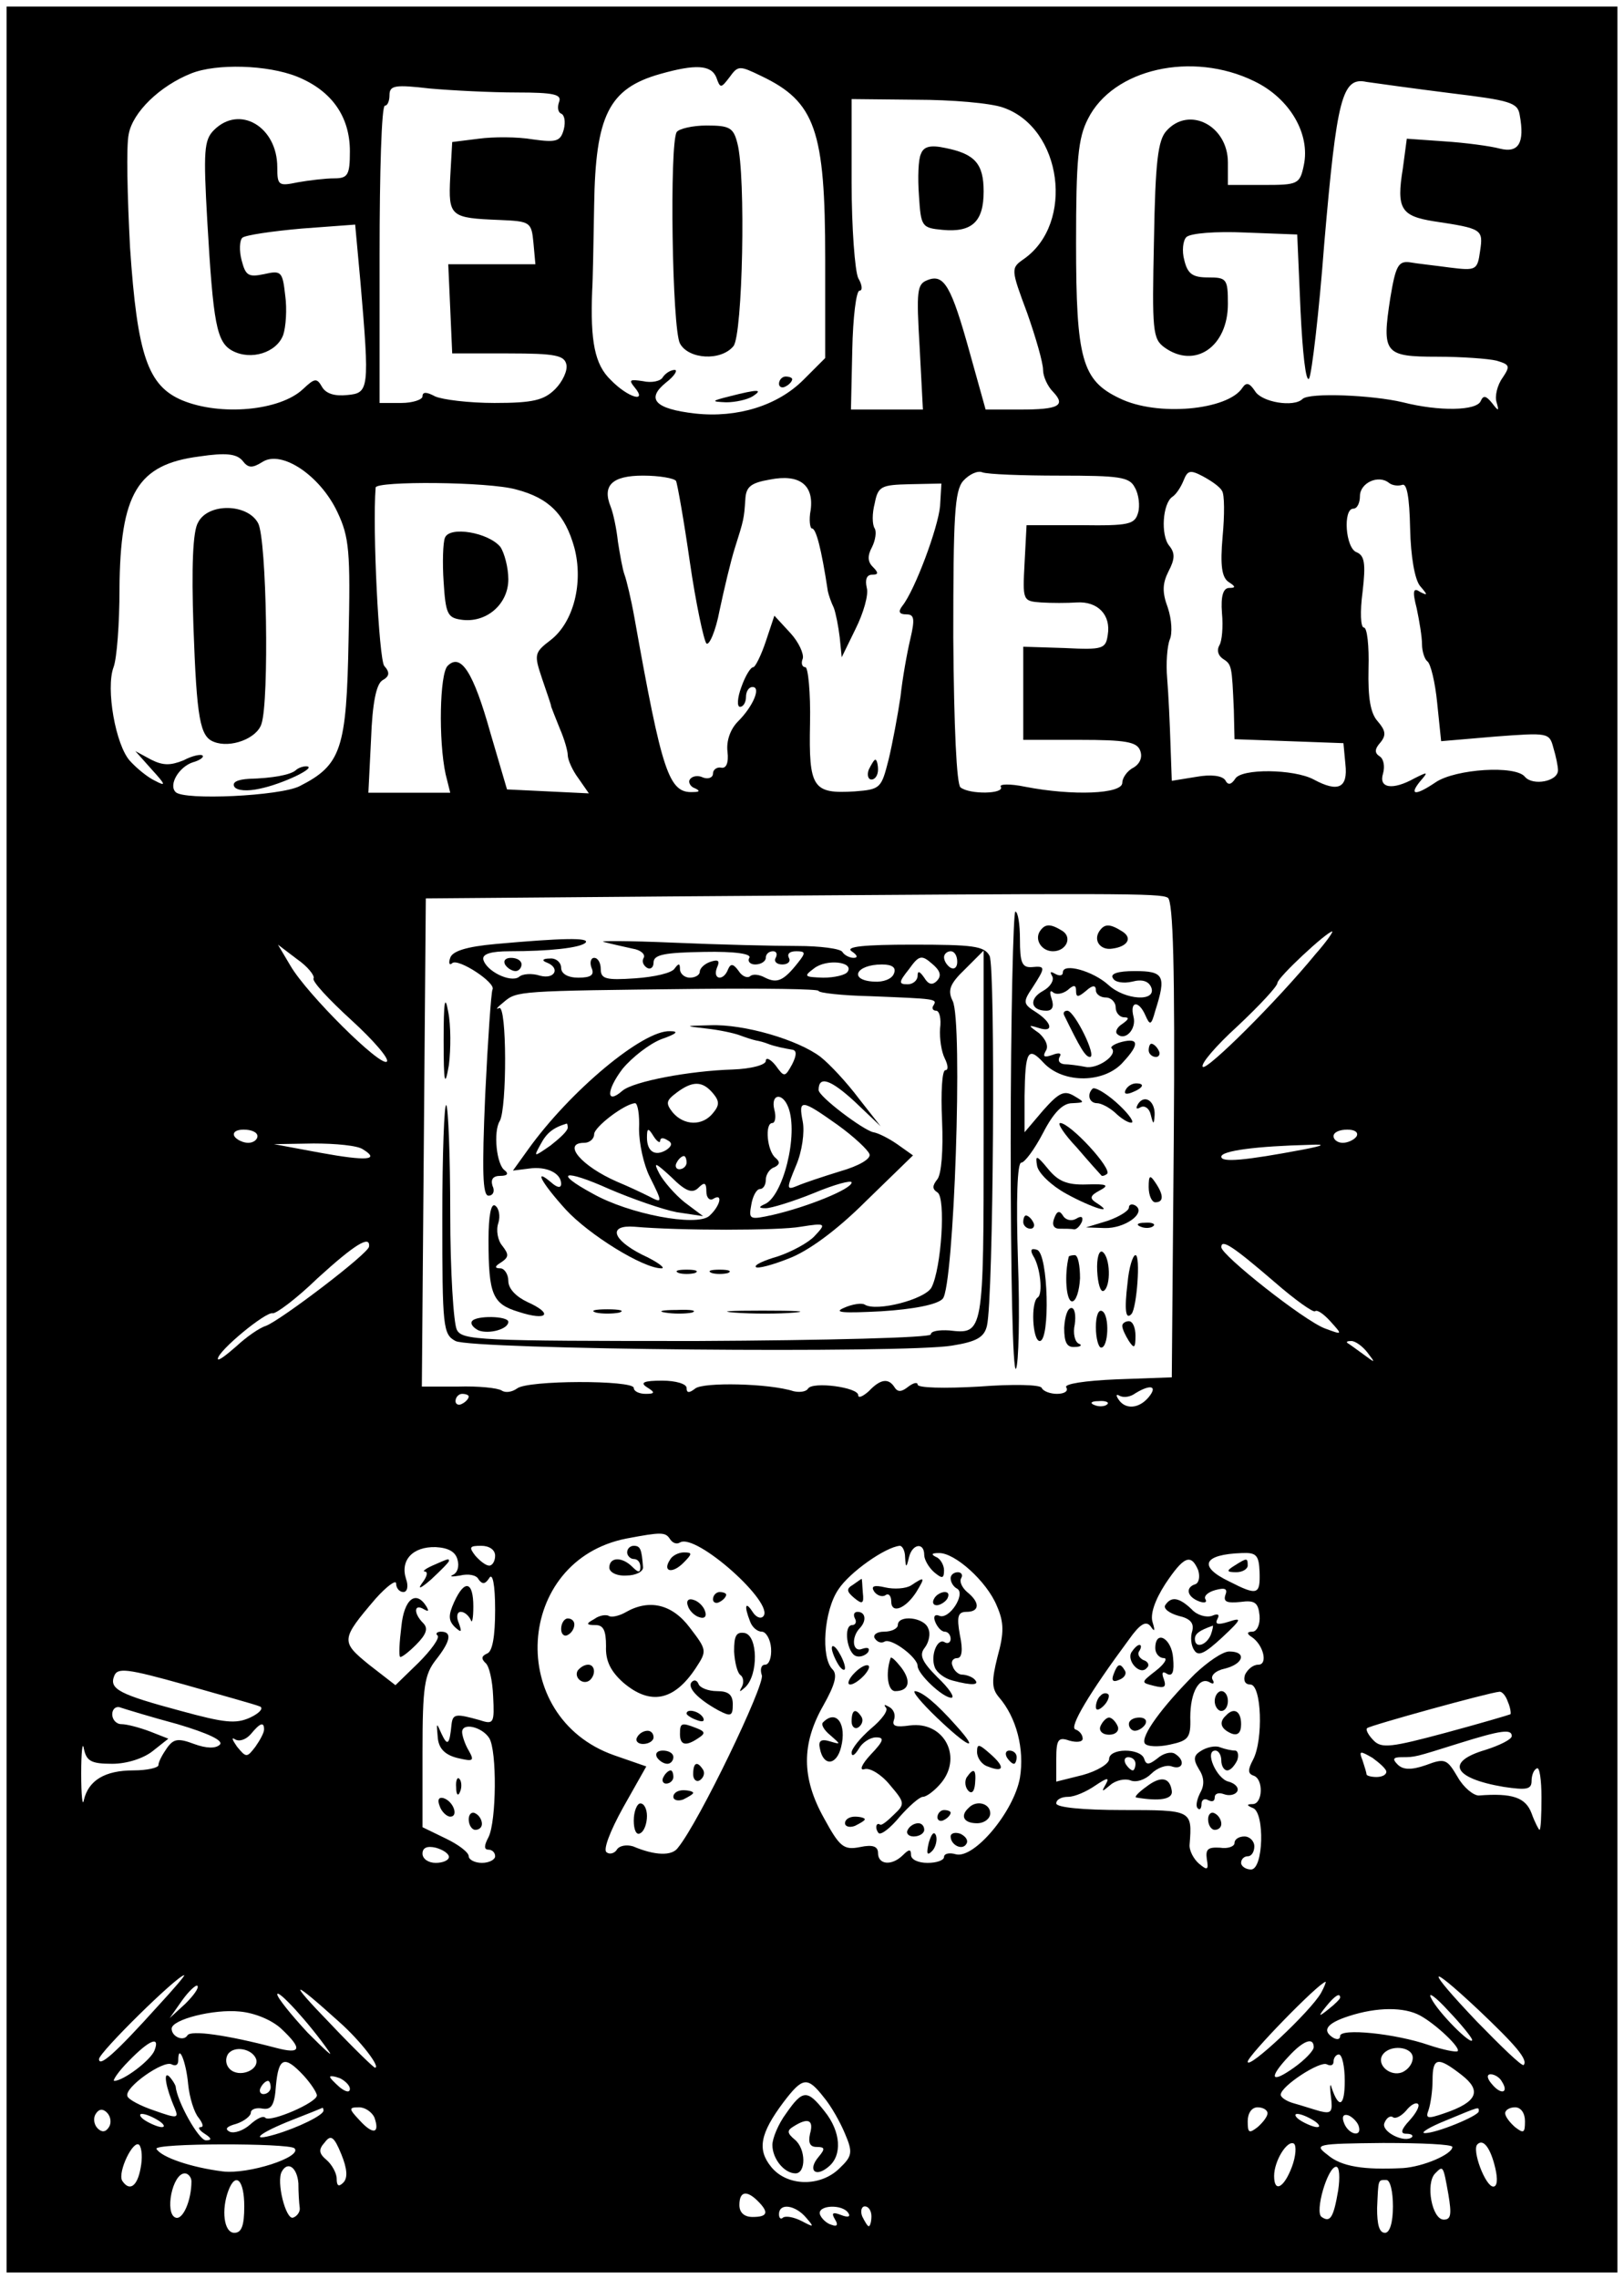 <?xml version="1.0" standalone="no"?>
<!DOCTYPE svg PUBLIC "-//W3C//DTD SVG 20010904//EN"
 "http://www.w3.org/TR/2001/REC-SVG-20010904/DTD/svg10.dtd">
<svg version="1.0" xmlns="http://www.w3.org/2000/svg"
 width="246pt" height="345pt" viewBox="0 0 246 345"
 preserveAspectRatio="xMidYMid meet">

<g transform="translate(0,345) scale(0.1,-0.1)"
fill="#000000" stroke="none">
<path d="M10 1725 l0 -1715 1220 0 1220 0 0 1715 0 1715 -1220 0 -1220 0 0
-1715z m440 1609 c52 -21 80 -60 80 -113 0 -36 -3 -41 -24 -41 -13 0 -38 -3
-55 -6 -29 -6 -31 -5 -31 23 0 61 -57 95 -96 56 -15 -15 -16 -32 -10 -138 9
-155 14 -183 38 -196 28 -15 67 -3 77 24 4 12 6 39 3 60 -4 36 -6 38 -32 32
-24 -5 -28 -2 -34 21 -4 15 -3 30 1 34 4 4 45 10 90 14 l81 6 8 -87 c14 -163
13 -168 -20 -171 -19 -2 -32 2 -38 12 -8 14 -11 14 -29 -3 -35 -33 -125 -41
-183 -17 -52 22 -68 68 -79 231 -4 77 -6 154 -2 172 6 33 47 73 95 92 38 15
115 13 160 -5z m635 -1 c6 -17 7 -17 20 0 13 18 15 18 48 2 82 -39 97 -82 97
-277 l0 -150 -33 -33 c-39 -39 -100 -58 -164 -51 -61 7 -75 22 -44 47 13 10
18 19 13 19 -6 0 -14 -5 -18 -11 -3 -6 -17 -9 -30 -6 -20 3 -22 2 -13 -9 21
-25 -10 -16 -36 11 -24 23 -31 58 -28 135 1 14 2 72 3 129 2 136 22 177 100
199 53 15 77 14 85 -5z m815 -6 c54 -26 85 -80 75 -127 -6 -29 -9 -30 -61 -30
l-54 0 0 34 c0 56 -59 86 -93 48 -13 -14 -17 -47 -19 -166 -3 -137 -2 -149 16
-162 46 -33 96 1 96 66 0 38 -2 40 -30 40 -23 0 -31 5 -36 26 -4 14 -2 30 3
35 6 6 45 9 89 7 l79 -3 5 -115 c3 -63 8 -110 13 -103 4 7 15 99 23 205 19
220 27 252 64 244 14 -2 71 -10 127 -17 90 -11 102 -14 105 -33 8 -43 -2 -58
-30 -51 -15 4 -53 9 -84 11 l-57 4 -6 -45 c-10 -61 -3 -72 47 -80 73 -11 75
-12 70 -45 -4 -29 -6 -30 -46 -25 -22 3 -50 6 -61 8 -17 2 -21 -6 -29 -54 -13
-84 -9 -89 71 -89 37 0 78 -3 90 -6 20 -6 21 -8 9 -26 -8 -11 -12 -28 -9 -37
4 -14 3 -14 -7 -1 -9 11 -13 12 -17 3 -6 -15 -63 -16 -118 -2 -46 11 -142 15
-152 5 -13 -13 -62 -5 -72 12 -8 12 -13 14 -19 5 -22 -34 -129 -44 -186 -16
-57 27 -66 59 -66 235 0 126 3 159 18 188 38 76 158 103 252 57z m-1117 -17
c56 0 68 -3 64 -14 -3 -8 -2 -16 3 -18 5 -2 7 -12 4 -24 -5 -18 -11 -20 -47
-15 -23 4 -60 4 -82 1 l-40 -5 -3 -53 c-3 -60 0 -62 75 -65 46 -2 48 -3 51
-34 l3 -33 -66 0 -66 0 3 -67 3 -68 85 0 c72 0 85 -3 88 -17 2 -9 -6 -26 -17
-37 -17 -17 -34 -21 -92 -21 -39 0 -79 5 -90 10 -13 7 -19 7 -19 0 0 -5 -15
-10 -32 -10 l-33 0 0 225 c0 124 3 225 8 225 4 0 7 7 7 16 0 15 9 16 61 10 34
-3 93 -6 132 -6z m737 -23 c89 -31 108 -175 31 -229 -20 -14 -20 -15 5 -82 13
-37 24 -75 24 -86 0 -10 7 -25 15 -33 20 -21 9 -27 -50 -27 l-52 0 -24 86
c-28 101 -39 120 -64 110 -16 -6 -17 -16 -12 -101 l5 -95 -54 0 -55 0 2 90 c1
50 6 90 11 90 5 0 4 9 -2 19 -5 11 -10 76 -10 145 l0 126 98 -1 c53 0 113 -5
132 -12z m-1122 -536 c29 18 87 -21 113 -76 18 -38 20 -59 17 -193 -3 -166
-11 -190 -74 -222 -29 -15 -176 -22 -188 -9 -11 11 5 38 26 45 11 3 17 8 15
10 -2 3 -16 0 -29 -7 -20 -8 -31 -8 -49 1 l-24 13 25 -28 c21 -23 22 -26 5
-17 -11 5 -28 19 -38 30 -22 24 -37 110 -25 142 5 13 9 66 9 118 1 145 27 189
121 201 40 6 56 4 65 -6 9 -12 15 -12 31 -2z m1207 -21 c91 0 106 -2 114 -18
6 -10 8 -28 5 -38 -5 -18 -14 -20 -87 -19 l-82 0 -3 -57 c-3 -57 -3 -58 25
-60 15 -1 40 -1 54 0 32 2 52 -19 47 -49 -3 -21 -7 -23 -65 -20 l-63 2 0 -70
0 -71 85 0 c70 0 87 -3 92 -16 4 -10 0 -20 -10 -26 -10 -5 -17 -16 -17 -23 0
-17 -75 -20 -147 -6 -24 5 -40 4 -37 0 6 -11 -47 -12 -61 -1 -6 4 -10 92 -11
227 0 184 2 222 15 237 9 10 22 16 29 13 8 -3 60 -5 117 -5z m246 -23 c4 -5 4
-37 1 -69 -4 -45 -1 -62 9 -69 11 -7 11 -9 1 -9 -9 0 -13 -12 -11 -38 2 -21 0
-43 -4 -49 -4 -7 -2 -15 5 -20 14 -9 14 -10 17 -78 l1 -44 83 -3 82 -3 3 -32
c4 -36 -11 -43 -48 -23 -30 16 -110 17 -119 1 -6 -9 -11 -10 -15 -2 -5 7 -22
9 -44 5 l-37 -6 -2 56 c-1 31 -3 75 -5 99 -2 23 0 49 4 59 4 9 3 30 -3 48 -9
24 -8 37 1 55 10 19 10 28 1 39 -13 16 -10 64 5 74 6 4 13 15 17 25 6 15 10
16 29 6 13 -7 26 -16 29 -22z m-827 15 c2 -4 12 -60 21 -123 9 -62 21 -118 25
-123 4 -4 14 18 20 50 7 33 17 75 23 94 14 44 14 45 16 74 1 19 8 25 37 30 45
9 67 -8 62 -46 -3 -15 -1 -28 2 -28 6 0 14 -29 24 -95 1 -5 5 -17 9 -25 3 -8
7 -28 9 -45 l3 -30 21 43 c12 24 20 52 17 62 -3 13 0 20 8 20 10 0 10 3 1 12
-8 8 -8 17 -1 30 5 10 7 23 4 28 -4 6 -4 23 0 38 5 26 10 28 53 29 l48 1 -2
-34 c-3 -33 -38 -127 -57 -151 -7 -9 -5 -13 6 -13 12 0 13 -7 6 -37 -5 -21
-12 -60 -15 -88 -4 -27 -12 -70 -18 -95 -11 -43 -12 -45 -51 -48 -64 -4 -70 5
-68 103 1 47 -3 85 -7 85 -5 0 -7 6 -4 13 2 7 -6 25 -19 39 l-24 26 -13 -39
c-7 -21 -16 -39 -19 -39 -4 0 -12 -13 -18 -30 -6 -16 -7 -30 -2 -30 5 0 9 7 9
15 0 8 4 15 10 15 13 0 1 -29 -22 -52 -12 -12 -18 -30 -16 -46 2 -17 -2 -26
-10 -24 -6 1 -12 -3 -12 -9 0 -6 -7 -9 -15 -6 -8 4 -17 2 -20 -3 -3 -4 1 -11
7 -13 9 -4 8 -6 -2 -6 -37 -2 -47 29 -89 264 -5 28 -12 57 -15 65 -3 8 -7 31
-10 50 -2 19 -7 43 -11 53 -13 32 2 47 49 47 25 0 47 -4 50 -8z m1100 -6 c7 3
11 -18 12 -66 1 -43 7 -77 15 -87 12 -14 12 -15 0 -9 -10 7 -12 2 -5 -25 4
-19 8 -43 8 -54 0 -11 4 -23 8 -26 5 -3 12 -32 15 -63 l6 -58 82 7 c80 6 82 6
88 -17 4 -13 7 -28 7 -34 0 -17 -38 -24 -50 -10 -14 18 -105 12 -135 -8 -31
-21 -41 -20 -24 1 13 15 12 15 -8 5 -34 -19 -55 -15 -48 7 3 11 1 22 -5 26 -8
5 -8 11 1 21 9 11 8 18 -4 32 -11 12 -15 35 -14 80 1 34 -2 62 -7 62 -5 0 -6
24 -2 54 5 43 3 55 -9 60 -17 6 -21 66 -5 66 6 0 10 9 10 19 0 20 28 33 44 20
5 -4 14 -5 20 -3z m-1342 -7 c50 -13 74 -38 88 -88 14 -53 -1 -113 -36 -140
-25 -19 -25 -22 -13 -58 7 -21 14 -40 14 -43 1 -3 7 -18 13 -33 7 -16 12 -34
12 -40 0 -7 7 -23 16 -35 l16 -23 -62 3 -62 3 -25 85 c-26 93 -45 122 -65 102
-12 -12 -14 -113 -3 -164 l7 -28 -62 0 -62 0 4 80 c2 56 8 84 17 90 11 6 12
12 3 22 -8 11 -18 207 -13 270 1 10 171 9 213 -3z m987 -618 c8 -5 11 -106 9
-367 l-3 -359 -83 -3 c-49 -2 -80 -7 -77 -12 4 -6 -3 -10 -14 -10 -10 0 -21 4
-23 9 -2 5 -43 6 -95 2 -53 -3 -93 -2 -93 3 0 4 -6 3 -14 -3 -10 -8 -16 -9
-21 -1 -9 14 -21 13 -39 -6 -9 -8 -16 -11 -16 -6 0 12 -69 21 -76 10 -3 -5
-13 -6 -22 -4 -37 12 -137 14 -149 4 -9 -7 -13 -7 -13 1 0 6 -16 11 -37 11
-28 0 -34 -3 -23 -10 13 -8 12 -10 -2 -10 -10 0 -18 4 -18 9 0 12 -162 12
-177 -1 -7 -5 -17 -7 -23 -3 -6 4 -36 7 -66 6 l-55 0 3 369 3 370 370 3 c689
5 742 5 754 -2z m224 -85 c-59 -72 -165 -177 -171 -171 -4 4 20 32 53 62 33
31 60 60 60 65 0 8 74 77 83 78 2 0 -9 -16 -25 -34z m-1518 -37 c-3 -4 23 -32
57 -63 34 -31 58 -59 54 -63 -9 -9 -121 102 -146 145 l-19 32 29 -22 c16 -11
27 -25 25 -29z m-85 -239 c0 -5 -6 -10 -14 -10 -8 0 -18 5 -21 10 -3 6 3 10
14 10 12 0 21 -4 21 -10z m1665 0 c-3 -5 -13 -10 -21 -10 -8 0 -14 5 -14 10 0
6 9 10 21 10 11 0 17 -4 14 -10z m-1505 -20 c26 -16 6 -18 -65 -5 l-70 13 60
1 c33 0 67 -3 75 -9z m1425 0 c-90 -17 -125 -20 -125 -11 0 9 53 16 135 18 23
1 21 -1 -10 -7z m-1416 -147 c0 -10 -133 -111 -156 -120 -10 -3 -30 -17 -45
-31 -16 -14 -28 -23 -28 -19 0 12 73 72 83 69 5 -1 36 22 68 53 56 51 80 66
78 48z m1372 -54 c31 -27 58 -46 61 -44 3 3 13 -4 23 -15 19 -21 19 -21 -8
-11 -32 12 -157 111 -157 123 0 13 17 2 81 -53z m140 -106 c13 -17 13 -17 -6
-3 -11 8 -22 16 -24 17 -2 2 0 3 6 3 6 0 17 -8 24 -17z m-331 -68 c-15 -18
-36 -19 -46 -3 -4 6 -3 8 2 5 6 -3 16 -2 24 4 23 14 34 11 20 -6z m-1030 1 c0
-3 -4 -8 -10 -11 -5 -3 -10 -1 -10 4 0 6 5 11 10 11 6 0 10 -2 10 -4z m967
-12 c-3 -3 -12 -4 -19 -1 -8 3 -5 6 6 6 11 1 17 -2 13 -5z m-662 -204 c4 -6
10 -8 15 -5 24 15 145 -93 126 -112 -4 -4 -11 -1 -16 7 -11 17 -13 9 -4 -14 3
-9 11 -16 18 -16 6 0 13 -11 14 -25 1 -14 -3 -25 -9 -25 -6 0 -8 -7 -5 -16 5
-14 -95 -222 -127 -261 -9 -13 -35 -12 -68 2 -10 3 -20 1 -24 -4 -3 -6 -11 -9
-16 -5 -6 3 5 32 25 68 l35 62 -49 17 c-164 58 -150 295 19 328 53 10 59 10
66 -1z m-322 -31 c3 -10 0 -20 -7 -23 -6 -3 -1 -3 11 -1 12 3 25 1 28 -6 6 -8
10 -7 16 2 5 9 9 -9 9 -48 0 -40 -4 -63 -12 -66 -9 -4 -9 -8 -3 -14 6 -4 11
-27 12 -51 2 -40 1 -43 -20 -36 -36 10 -41 10 -43 -6 -3 -31 -6 -34 -15 -15
-8 18 -8 18 -6 -4 1 -17 10 -27 29 -32 25 -6 27 -5 18 11 -6 10 -10 23 -10 28
0 15 30 8 41 -9 12 -19 11 -126 -1 -150 -7 -13 -7 -19 0 -19 5 0 10 -4 10 -10
0 -5 -9 -10 -20 -10 -11 0 -20 5 -20 10 0 6 -16 18 -35 27 l-35 17 0 114 c0
99 3 117 20 139 23 29 25 43 8 43 -6 0 -9 -3 -5 -6 3 -4 -10 -22 -29 -41 l-35
-34 -40 31 c-43 35 -43 38 10 100 17 19 31 29 31 23 0 -7 5 -13 11 -13 6 0 8
9 4 20 -9 28 10 49 45 48 19 -1 30 -7 33 -19z m57 6 c0 -8 -4 -15 -9 -15 -5 0
-14 7 -21 15 -10 13 -9 15 9 15 12 0 21 -6 21 -15z m621 -2 c1 -17 2 -17 6 0
5 20 23 23 23 3 0 -7 7 -19 15 -26 12 -10 15 -10 15 3 0 8 -6 18 -12 20 -8 4
-7 6 4 6 24 1 73 -43 88 -80 11 -25 11 -41 1 -77 -9 -36 -9 -48 2 -61 27 -31
39 -79 32 -122 -9 -51 -69 -123 -97 -116 -10 3 -18 1 -18 -4 0 -5 -11 -9 -25
-9 -14 0 -25 5 -25 12 0 9 -3 9 -12 0 -17 -17 -38 -15 -38 3 0 10 -8 13 -27 9
-25 -5 -31 0 -55 44 -34 61 -34 112 -1 170 18 32 22 47 14 55 -18 18 -13 89 9
121 17 26 71 64 93 66 4 0 8 -8 8 -17z m537 -23 c1 -34 -3 -36 -46 -14 -48 23
-39 41 19 43 22 1 26 -3 27 -29z m-93 3 c3 -10 1 -19 -4 -21 -16 -5 -13 -19 5
-26 8 -3 13 -2 10 3 -3 5 4 11 15 14 15 4 19 2 15 -8 -3 -10 3 -12 23 -10 22
3 27 -1 29 -21 1 -13 -4 -24 -11 -24 -8 0 -9 -3 -1 -8 18 -12 25 -42 10 -42
-8 0 -16 -7 -20 -15 -3 -9 0 -15 8 -15 17 0 20 -84 4 -114 -8 -15 -8 -21 1
-24 15 -5 14 -42 -1 -43 -10 0 -10 -2 0 -6 18 -7 16 -93 -3 -93 -8 0 -15 5
-15 10 0 6 5 10 10 10 6 0 10 7 10 15 0 8 -7 15 -15 15 -8 0 -15 -4 -15 -10 0
-5 -10 -9 -22 -7 -18 1 -22 -2 -20 -17 3 -17 1 -18 -12 -7 -8 7 -15 20 -14 29
4 52 4 52 -102 52 -60 0 -100 4 -100 10 0 6 8 10 18 10 10 0 28 8 41 17 18 12
22 13 16 2 -7 -12 -6 -12 7 -1 8 7 22 10 30 7 9 -4 23 1 32 10 9 9 23 14 31
11 17 -6 21 9 5 19 -6 4 -18 1 -27 -7 -13 -10 -17 -10 -20 0 -6 16 -53 16 -53
-1 0 -7 -18 -18 -40 -24 l-40 -10 0 34 c0 30 3 34 20 28 11 -3 20 -2 20 3 0 6
-5 12 -11 14 -10 3 21 55 81 136 17 24 26 29 33 20 6 -9 7 -7 3 6 -4 12 3 33
19 58 28 42 39 47 50 21z m-1422 -206 c7 -2 1 -10 -14 -17 -22 -10 -39 -8
-105 10 -93 25 -109 33 -101 53 5 13 20 11 106 -13 56 -16 107 -30 114 -33z
m1891 7 c4 -9 5 -18 4 -19 -2 -1 -46 -14 -98 -28 -82 -22 -97 -24 -109 -12 -8
8 -13 17 -10 19 4 4 185 54 200 55 4 1 10 -6 13 -15z m-2015 -34 c47 -14 70
-25 64 -31 -6 -6 -20 -6 -39 1 -24 9 -31 8 -41 -6 -7 -10 -13 -21 -13 -26 0
-4 -17 -8 -38 -8 -43 0 -68 -15 -75 -45 -2 -11 -4 7 -4 40 0 33 2 50 4 38 4
-19 11 -23 43 -23 22 0 47 8 61 19 l24 19 -28 11 c-16 6 -35 11 -43 11 -8 0
-14 7 -14 15 0 8 6 13 13 10 6 -2 45 -14 86 -25z m131 -8 c0 -5 -6 -16 -13
-26 -13 -17 -14 -17 -28 0 -7 10 -9 15 -3 11 7 -4 17 0 24 8 14 17 20 19 20 7z
m1890 -10 c0 -5 -18 -14 -40 -21 -61 -18 -49 -43 28 -56 34 -5 42 -4 42 9 0 8
3 17 8 19 4 3 7 -17 7 -44 0 -27 -1 -49 -3 -49 -1 0 -7 11 -12 25 -9 24 -29
31 -80 27 -8 0 -23 12 -32 28 -16 27 -19 29 -48 18 -23 -8 -35 -7 -43 1 -8 8
-7 11 6 11 21 0 20 0 87 21 64 20 80 22 80 11z m-190 -54 c0 -5 -7 -8 -15 -8
-8 0 -15 2 -15 4 0 2 -3 12 -6 21 -6 15 -4 15 15 4 11 -8 21 -17 21 -21z
m-380 12 c0 -5 -2 -10 -4 -10 -3 0 -8 5 -11 10 -3 6 -1 10 4 10 6 0 11 -4 11
-10z m-1040 -141 c0 -5 -9 -9 -20 -9 -11 0 -20 6 -20 14 0 9 7 12 20 9 11 -3
20 -9 20 -14z m-441 -226 c-64 -71 -89 -93 -89 -80 0 10 118 126 129 127 2 0
-16 -21 -40 -47z m2000 -5 c57 -54 76 -76 69 -84 -3 -2 -34 28 -71 66 -78 82
-77 92 2 18z m-1958 9 l-24 -22 19 27 c10 14 21 24 23 22 3 -3 -6 -15 -18 -27z
m232 -27 c34 -30 64 -70 55 -70 -2 0 -33 30 -68 67 -65 67 -59 68 13 3z m1488
43 c-16 -28 -111 -117 -111 -104 0 9 107 119 118 121 1 0 -2 -8 -7 -17z
m-1503 -88 c8 -11 -6 2 -32 28 -25 27 -46 53 -46 58 0 9 48 -43 78 -86z m1732
17 c0 -10 -52 42 -62 63 -6 11 6 3 26 -19 20 -21 36 -41 36 -44z m-200 64 c0
-2 -8 -10 -17 -17 -16 -13 -17 -12 -4 4 13 16 21 21 21 13z m-1604 -47 c33
-31 30 -39 -8 -29 -76 20 -129 27 -134 19 -6 -10 -24 -2 -24 10 0 14 64 30
103 26 23 -2 49 -13 63 -26z m1725 20 c24 -13 62 -49 57 -54 -2 -2 -22 2 -43
9 -52 18 -135 26 -135 14 0 -5 -4 -6 -10 -3 -18 11 -11 22 23 33 43 14 84 14
108 1z m-1917 -53 c-6 -15 -47 -46 -61 -46 -3 0 6 14 22 30 31 32 48 39 39 16z
m1756 5 c0 -5 -13 -19 -30 -31 -35 -25 -39 -16 -8 17 22 24 38 30 38 14z
m-1602 -18 c5 -17 -26 -29 -40 -15 -6 6 -7 15 -3 22 9 14 37 9 43 -7z m1752 2
c0 -9 -7 -18 -16 -22 -18 -7 -39 11 -30 26 11 17 46 13 46 -4z m-1855 -40 c2
-20 9 -43 16 -51 6 -8 8 -14 3 -14 -5 0 -2 -5 6 -10 11 -7 11 -10 2 -10 -11 0
-44 59 -46 82 -1 3 -5 10 -10 15 -9 8 -5 -17 9 -49 6 -15 3 -15 -31 -3 -21 7
-40 17 -41 22 -5 13 55 55 67 48 6 -3 10 -1 10 6 0 27 12 -2 15 -36z m1752 5
c0 -39 -9 -43 -20 -10 -2 8 -3 2 -1 -13 3 -24 1 -27 -16 -23 -11 3 -29 9 -40
12 -11 3 -20 9 -20 13 0 13 60 52 70 46 6 -3 10 -1 10 4 0 6 4 11 8 11 5 0 9
-18 9 -40z m-1577 8 c11 -12 20 -26 20 -30 0 -11 -70 -41 -78 -34 -3 4 -13 -1
-23 -10 -10 -9 -24 -14 -31 -11 -8 4 -5 8 10 12 12 4 22 12 22 17 0 5 8 8 18
6 13 -2 18 5 20 35 4 43 13 46 42 15z m1754 1 c31 -24 24 -41 -26 -58 -26 -9
-29 -8 -24 5 3 9 6 29 6 45 0 35 8 36 44 8z m-1684 -21 c0 -6 -6 -5 -15 2 -8
7 -15 14 -15 16 0 2 7 1 15 -2 8 -4 15 -11 15 -16z m1745 11 c11 -17 -1 -21
-15 -4 -8 9 -8 15 -2 15 6 0 14 -5 17 -11z m-1865 -9 c0 -5 -5 -10 -11 -10 -5
0 -7 5 -4 10 3 6 8 10 11 10 2 0 4 -4 4 -10z m838 -15 c11 -13 25 -38 32 -55
12 -28 11 -34 -8 -52 -29 -29 -80 -28 -104 2 -21 26 -17 50 19 98 29 38 36 39
61 7z m887 -35 c-13 -14 -14 -20 -5 -20 7 0 11 -2 9 -5 -11 -10 -47 8 -42 21
3 8 9 12 13 9 4 -3 13 2 20 10 7 9 15 13 18 10 3 -3 -3 -14 -13 -25z m-1970
-10 c-5 -8 -11 -8 -17 -2 -6 6 -7 16 -3 22 5 8 11 8 17 2 6 -6 7 -16 3 -22z
m325 25 c0 -7 -39 -26 -73 -36 -41 -12 -25 2 26 22 23 9 43 17 45 18 1 1 2 -1
2 -4z m77 -10 c9 -25 -2 -27 -22 -5 -17 18 -17 20 -1 20 9 0 19 -7 23 -15z
m1353 6 c0 -5 -7 -14 -15 -21 -13 -10 -15 -9 -15 9 0 12 6 21 15 21 8 0 15 -4
15 -9z m320 3 c0 -7 -66 -34 -82 -33 -7 0 7 9 32 19 53 22 50 21 50 14z m70
-15 c0 -18 -2 -19 -15 -9 -8 7 -15 16 -15 21 0 5 7 9 15 9 9 0 15 -9 15 -21z
m-2070 1 c8 -5 11 -10 5 -10 -5 0 -17 5 -25 10 -8 5 -10 10 -5 10 6 0 17 -5
25 -10z m1750 0 c8 -5 11 -10 5 -10 -5 0 -17 5 -25 10 -8 5 -10 10 -5 10 6 0
17 -5 25 -10z m68 -8 c6 -18 -15 -14 -22 4 -4 10 -1 14 6 12 6 -2 14 -10 16
-16z m-1538 -86 c-7 -7 -10 -5 -10 6 0 8 -7 21 -15 28 -12 10 -13 16 -3 27 9
12 14 9 25 -18 9 -22 10 -36 3 -43z m-307 22 c-5 -28 -17 -36 -28 -19 -7 13
17 63 26 54 4 -5 5 -20 2 -35z m233 30 c13 -13 -70 -40 -109 -35 -47 6 -92 21
-100 34 -5 9 200 9 209 1z m1511 -28 c-12 -32 -27 -40 -27 -14 0 23 20 55 30
49 4 -3 3 -19 -3 -35z m243 30 c0 -11 -44 -30 -75 -32 -59 -3 -93 2 -114 20
-21 16 -18 17 84 18 58 0 105 -2 105 -6z m65 -32 c4 -17 3 -28 -3 -28 -12 0
-33 56 -24 64 9 9 20 -6 27 -36z m-1813 -23 c0 -14 1 -30 2 -37 1 -6 -4 -13
-10 -15 -11 -4 -26 55 -17 70 9 16 23 6 25 -18z m1575 -11 c-7 -41 -12 -49
-25 -40 -11 7 9 76 22 76 5 0 6 -16 3 -36z m167 -6 c5 -30 4 -38 -7 -38 -18 0
-28 55 -13 70 12 12 12 13 20 -32z m-1904 20 c0 -29 -13 -59 -24 -55 -17 6 -5
67 14 67 5 0 10 -6 10 -12z m80 -38 c0 -29 -4 -40 -15 -40 -16 0 -20 35 -9 64
11 29 24 16 24 -24z m1740 0 c0 -25 -5 -40 -12 -40 -9 0 -12 13 -12 37 2 45 1
43 14 43 6 0 10 -18 10 -40z m-962 8 c17 -17 15 -24 -8 -24 -13 0 -20 7 -20
18 0 21 11 23 28 6z m73 -25 c13 -15 12 -15 -7 -5 -12 6 -24 8 -28 5 -3 -3 -6
-1 -6 5 0 18 25 14 41 -5z m64 7 c4 -6 -1 -7 -11 -3 -13 5 -15 3 -9 -7 5 -8 3
-11 -5 -8 -8 2 -16 10 -18 16 -4 14 34 16 43 2z m35 -5 c0 -8 -2 -15 -4 -15
-2 0 -6 7 -10 15 -3 8 -1 15 4 15 6 0 10 -7 10 -15z"/>
<path d="M1025 3250 c-11 -18 -7 -298 5 -320 13 -24 62 -27 81 -4 14 17 19
258 6 307 -6 24 -12 27 -47 27 -21 0 -42 -5 -45 -10z"/>
<path d="M1180 2869 c0 -5 5 -7 10 -4 6 3 10 8 10 11 0 2 -4 4 -10 4 -5 0 -10
-5 -10 -11z"/>
<path d="M1105 2850 c-28 -7 -28 -8 -5 -9 14 0 32 4 40 9 17 11 8 11 -35 0z"/>
<path d="M1395 3217 c-4 -8 -5 -36 -3 -63 3 -47 4 -49 36 -52 44 -4 62 12 62
58 0 42 -13 57 -58 66 -23 5 -33 2 -37 -9z"/>
<path d="M300 2659 c-8 -13 -10 -68 -7 -157 5 -141 10 -167 31 -175 25 -10 65
5 72 27 12 35 8 280 -5 304 -16 30 -76 31 -91 1z"/>
<path d="M448 2284 c-8 -7 -35 -12 -71 -13 -17 -1 -26 -5 -22 -12 4 -6 20 -7
38 -3 35 7 89 33 71 34 -6 0 -13 -3 -16 -6z"/>
<path d="M1316 2285 c-3 -8 -1 -15 4 -15 6 0 10 7 10 15 0 8 -2 15 -4 15 -2 0
-6 -7 -10 -15z"/>
<path d="M674 2636 c-3 -7 -4 -38 -2 -67 3 -48 6 -54 26 -57 38 -6 72 23 72
61 0 18 -6 40 -12 49 -18 22 -77 32 -84 14z"/>
<path d="M1531 1718 c0 -194 3 -347 8 -340 4 7 6 80 3 163 -3 94 -1 149 5 149
5 0 20 20 33 45 16 31 30 45 44 45 19 1 20 1 3 11 -15 9 -23 5 -47 -22 l-28
-33 0 55 c1 68 5 76 29 50 30 -32 93 -31 121 2 24 26 23 36 -2 30 -12 -3 -19
-8 -16 -10 10 -10 -22 -32 -40 -28 -10 2 -25 4 -32 4 -7 1 -10 5 -7 11 4 6 -1
7 -11 3 -12 -4 -15 -3 -10 6 5 7 0 18 -10 27 -17 12 -17 13 -1 8 24 -8 21 8
-4 24 -19 12 -20 15 -5 37 20 31 20 33 -1 31 -15 -1 -18 7 -18 42 0 23 -3 42
-7 42 -3 0 -7 -159 -7 -352z"/>
<path d="M1575 2040 c-8 -13 3 -30 20 -30 20 0 30 21 14 31 -18 11 -26 11 -34
-1z"/>
<path d="M1665 2040 c-9 -14 2 -29 20 -26 23 3 31 16 15 26 -19 12 -27 12 -35
0z"/>
<path d="M751 2021 c-45 -4 -66 -11 -69 -21 -3 -8 -1 -12 3 -8 9 8 67 -30 61
-40 -2 -4 -7 -76 -11 -159 -5 -116 -4 -153 5 -153 7 0 10 7 6 15 -3 10 1 15
12 15 10 0 13 3 7 8 -13 8 -18 59 -8 75 11 19 11 177 -1 171 -6 -3 -3 1 7 9
20 17 21 17 290 20 103 1 187 0 187 -3 0 -3 35 -7 78 -8 100 -4 102 -4 96 -14
-3 -4 -1 -8 4 -8 5 0 8 -12 6 -27 -1 -15 2 -35 7 -45 5 -10 6 -18 1 -18 -5 0
-7 -34 -5 -76 2 -46 -1 -81 -7 -89 -8 -10 -8 -15 0 -20 13 -8 6 -115 -9 -144
-10 -18 -83 -37 -101 -26 -4 3 -19 1 -32 -5 -16 -7 -1 -8 57 -5 48 3 85 10 93
19 17 17 31 420 15 451 -8 16 -4 26 19 48 l28 28 0 -279 c0 -301 0 -302 -52
-296 -16 1 -28 -1 -28 -6 0 -5 -156 -9 -355 -10 -329 0 -355 1 -363 17 -5 10
-10 89 -10 176 0 87 -3 161 -6 164 -3 4 -6 -73 -6 -170 0 -166 1 -177 20 -187
24 -13 681 -19 752 -7 38 6 49 13 53 30 10 42 13 542 4 560 -8 15 -25 17 -117
17 -73 0 -102 -3 -92 -10 9 -6 10 -10 3 -10 -6 0 -14 4 -17 9 -3 5 -34 9 -68
9 -35 0 -119 2 -188 5 -69 3 -116 3 -105 1 11 -3 30 -7 43 -10 13 -2 20 -9 17
-14 -3 -5 -1 -11 5 -15 5 -3 10 0 10 8 0 12 17 15 76 16 48 1 73 -3 69 -9 -3
-5 1 -10 9 -10 9 0 16 5 16 10 0 6 5 10 11 10 5 0 7 -4 4 -10 -3 -5 1 -10 10
-10 9 0 13 5 10 10 -3 6 1 10 11 10 14 0 15 -2 3 -17 -22 -28 -32 -32 -50 -23
-9 5 -19 6 -23 2 -4 -3 -12 0 -17 8 -8 11 -12 12 -16 3 -7 -19 -24 -16 -17 2
5 11 2 13 -10 9 -9 -3 -16 -10 -16 -15 0 -5 -7 -9 -15 -9 -8 0 -15 6 -15 13 0
9 -2 9 -8 1 -4 -7 -31 -13 -60 -15 -44 -3 -52 -1 -52 14 0 9 -4 17 -10 17 -5
0 -7 -7 -4 -15 5 -11 -1 -15 -20 -15 -16 0 -26 6 -26 15 0 8 -8 15 -17 14 -11
0 -13 -3 -5 -6 21 -8 13 -26 -10 -20 -12 4 -27 3 -32 -2 -13 -9 -50 9 -54 27
-1 8 12 12 40 12 59 0 107 5 115 13 7 8 -36 7 -136 -2z m668 -56 c-7 -7 -13
-5 -19 5 -7 10 -10 11 -10 3 0 -7 -7 -13 -15 -13 -14 0 -14 3 2 23 15 21 19
22 35 8 12 -10 15 -18 7 -26z m31 29 c0 -8 -4 -12 -10 -9 -5 3 -10 10 -10 16
0 5 5 9 10 9 6 0 10 -7 10 -16z m-166 -15 c-3 -5 -20 -9 -37 -9 -29 1 -30 2
-14 14 19 15 61 10 51 -5z m70 -3 c-3 -8 -16 -13 -30 -12 -39 2 -28 26 12 26
16 0 22 -5 18 -14z"/>
<path d="M765 1990 c3 -5 10 -10 16 -10 5 0 9 5 9 10 0 6 -7 10 -16 10 -8 0
-12 -4 -9 -10z"/>
<path d="M1610 1978 c0 -5 -5 -6 -12 -2 -7 4 -8 3 -4 -4 3 -6 -3 -16 -14 -22
-22 -12 -19 -30 5 -30 9 0 12 6 8 18 -3 9 -3 14 2 10 4 -4 14 -3 22 3 10 9 13
8 13 -1 0 -10 3 -10 15 0 10 9 15 9 15 1 0 -6 7 -11 15 -11 8 0 15 -7 15 -15
0 -8 6 -15 13 -15 8 0 7 -3 -3 -10 -8 -5 -11 -12 -8 -15 12 -12 30 7 25 26 -6
24 8 25 18 2 7 -16 9 -15 15 7 17 53 13 60 -31 60 -26 0 -38 -4 -33 -11 3 -6
16 -8 29 -5 15 4 25 1 29 -9 8 -22 -40 -19 -65 4 -23 21 -69 34 -69 19z"/>
<path d="M672 1875 c0 -66 2 -72 8 -37 3 24 3 60 -1 80 -5 28 -7 16 -7 -43z"/>
<path d="M1612 1913 c24 -49 32 -63 39 -63 11 0 -23 69 -34 70 -5 0 -7 -3 -5
-7z"/>
<path d="M1070 1893 c19 -2 42 -7 50 -10 8 -3 20 -7 25 -8 6 -1 13 -3 18 -5
10 -4 25 -7 37 -9 7 -1 7 -8 0 -22 -11 -20 -12 -20 -25 -2 -8 10 -15 13 -15 7
0 -6 -22 -12 -50 -13 -66 -2 -150 -18 -167 -32 -25 -22 -25 0 0 33 15 18 41
38 59 45 23 8 27 12 13 12 -41 2 -152 -91 -215 -179 l-23 -32 24 3 c27 4 49
-7 49 -23 0 -7 -6 -6 -15 2 -27 23 -16 1 22 -41 35 -38 117 -89 145 -89 7 0
-6 10 -30 21 -45 23 -51 45 -11 42 68 -6 219 -6 252 0 38 6 39 5 21 -14 -9
-10 -35 -24 -56 -31 -21 -6 -36 -13 -33 -16 2 -3 25 3 50 13 29 11 72 42 117
87 l71 69 -24 17 c-13 9 -29 17 -36 18 -15 3 -83 54 -83 64 0 22 18 16 54 -17
l40 -38 -33 42 c-18 24 -44 52 -58 63 -34 26 -116 50 -167 48 -40 -1 -40 -1
-6 -5z m10 -98 c10 -12 10 -18 0 -30 -16 -20 -44 -19 -61 1 -11 14 -10 18 6
30 24 18 39 18 55 -1z m114 -21 c16 -41 -8 -136 -36 -147 -9 -4 -9 -6 2 -6 8
0 41 10 73 23 31 13 57 20 57 16 0 -10 -67 -37 -119 -49 -36 -8 -37 -7 -33 15
2 13 8 24 13 24 5 0 9 6 9 14 0 8 6 17 13 19 8 4 9 8 2 14 -13 10 -17 53 -5
53 4 0 6 9 3 20 -6 24 12 27 21 4z m-226 -33 c0 -22 7 -54 16 -72 20 -40 20
-41 -1 -30 -10 5 -31 15 -48 22 -55 24 -84 59 -50 59 8 0 15 6 15 13 0 11 46
46 62 47 4 0 7 -18 6 -39z m301 6 c25 -18 46 -38 48 -44 3 -7 -16 -18 -44 -26
-26 -8 -56 -18 -65 -22 -17 -7 -17 -5 -2 31 9 21 13 50 10 66 -7 35 -2 34 53
-5z m-409 -4 c0 -5 -12 -16 -26 -27 -26 -18 -26 -18 -15 2 9 17 19 25 39 31 1
1 2 -2 2 -6z m140 -20 c0 5 5 5 11 1 8 -4 7 -9 -2 -15 -17 -10 -29 -2 -29 19
0 15 2 15 10 2 5 -8 10 -11 10 -7z m40 -33 c0 -5 -5 -10 -11 -10 -5 0 -7 5 -4
10 3 6 8 10 11 10 2 0 4 -4 4 -10z m18 -38 c9 9 12 8 12 -6 0 -9 5 -14 10 -11
16 10 11 -11 -6 -26 -20 -16 -121 3 -176 34 -61 33 -44 38 25 7 35 -15 81 -31
102 -35 l40 -6 -28 21 c-15 12 -32 32 -38 43 -10 19 -7 18 18 -5 22 -22 32
-25 41 -16z"/>
<path d="M1740 1860 c0 -5 5 -10 11 -10 5 0 7 5 4 10 -3 6 -8 10 -11 10 -2 0
-4 -4 -4 -10z"/>
<path d="M1655 1802 c-9 -9 -5 -22 7 -22 6 0 20 -7 30 -17 10 -9 20 -14 23
-12 2 3 -9 17 -25 31 -16 14 -32 23 -35 20z"/>
<path d="M1705 1800 c-3 -6 1 -7 9 -4 18 7 21 14 7 14 -6 0 -13 -4 -16 -10z"/>
<path d="M1724 1779 c-4 -7 -3 -9 4 -5 6 3 13 -2 15 -11 4 -16 5 -16 6 -1 1
21 -15 32 -25 17z"/>
<path d="M1631 1713 c18 -21 35 -40 37 -42 1 -2 5 -1 9 2 8 8 -56 77 -71 77
-5 0 6 -17 25 -37z"/>
<path d="M1571 1685 c2 -11 22 -30 44 -42 38 -21 76 -33 46 -14 -11 7 -10 11
5 19 15 8 11 10 -20 9 -30 -1 -43 5 -58 23 -18 22 -20 22 -17 5z"/>
<path d="M1740 1653 c0 -13 5 -23 10 -23 13 0 13 11 0 30 -8 12 -10 11 -10 -7z"/>
<path d="M740 1573 c0 -83 6 -97 46 -109 43 -14 53 -3 13 15 -17 8 -29 20 -29
32 0 10 -6 19 -12 19 -9 0 -9 3 1 9 12 8 12 12 2 25 -7 8 -10 24 -6 35 3 10 1
22 -5 26 -6 4 -10 -14 -10 -52z"/>
<path d="M1710 1622 c0 -5 -15 -14 -32 -20 l-33 -10 28 -1 c31 -1 64 23 47 34
-5 3 -10 2 -10 -3z"/>
<path d="M1597 1606 c-4 -10 -1 -16 8 -16 8 0 18 0 22 -1 4 0 9 5 12 12 2 7
-1 9 -9 4 -7 -4 -16 -2 -20 5 -5 8 -9 7 -13 -4z"/>
<path d="M1550 1600 c0 -5 5 -10 11 -10 5 0 7 5 4 10 -3 6 -8 10 -11 10 -2 0
-4 -4 -4 -10z"/>
<path d="M1728 1593 c7 -3 16 -2 19 1 4 3 -2 6 -13 5 -11 0 -14 -3 -6 -6z"/>
<path d="M1565 1549 c11 -17 15 -58 7 -63 -11 -7 -8 -66 3 -66 16 0 13 132 -4
138 -9 3 -11 0 -6 -9z"/>
<path d="M1662 1526 c1 -19 5 -33 10 -30 11 7 10 51 -2 59 -5 3 -9 -9 -8 -29z"/>
<path d="M1619 1548 c-7 -28 -4 -68 5 -68 6 0 11 16 12 35 0 19 -3 35 -8 35
-4 0 -8 -1 -9 -2z"/>
<path d="M1708 1508 c-5 -41 -3 -57 6 -47 8 9 14 89 6 89 -4 0 -10 -19 -12
-42z"/>
<path d="M1028 1523 c6 -2 18 -2 25 0 6 3 1 5 -13 5 -14 0 -19 -2 -12 -5z"/>
<path d="M1078 1523 c6 -2 18 -2 25 0 6 3 1 5 -13 5 -14 0 -19 -2 -12 -5z"/>
<path d="M903 1463 c9 -2 25 -2 35 0 9 3 1 5 -18 5 -19 0 -27 -2 -17 -5z"/>
<path d="M1008 1463 c12 -2 30 -2 40 0 9 3 -1 5 -23 4 -22 0 -30 -2 -17 -4z"/>
<path d="M1113 1463 c26 -2 67 -2 90 0 23 2 2 3 -48 3 -49 0 -68 -1 -42 -3z"/>
<path d="M1612 1440 c0 -22 4 -30 16 -29 9 0 12 3 6 5 -6 3 -9 16 -6 29 2 14
0 25 -5 25 -6 0 -10 -13 -11 -30z"/>
<path d="M1660 1441 c0 -17 4 -31 8 -31 11 0 13 48 2 55 -6 4 -10 -7 -10 -24z"/>
<path d="M715 1450 c-3 -4 2 -10 10 -14 16 -6 45 2 45 13 0 9 -49 10 -55 1z"/>
<path d="M1700 1443 c0 -5 5 -15 10 -23 8 -12 10 -11 10 8 0 12 -4 22 -10 22
-5 0 -10 -3 -10 -7z"/>
<path d="M950 1100 c0 -5 5 -10 10 -10 6 0 10 -5 10 -12 0 -9 -3 -9 -12 0 -16
16 -35 15 -35 -1 0 -7 11 -13 26 -12 14 0 26 6 25 13 -2 27 -4 32 -14 32 -5 0
-10 -4 -10 -10z"/>
<path d="M1015 1089 c-12 -18 3 -22 20 -5 14 14 14 16 1 16 -8 0 -18 -5 -21
-11z"/>
<path d="M1080 1029 c0 -5 5 -7 10 -4 6 3 10 8 10 11 0 2 -4 4 -10 4 -5 0 -10
-5 -10 -11z"/>
<path d="M1042 1019 c2 -7 10 -15 17 -17 8 -3 12 1 9 9 -2 7 -10 15 -17 17 -8
3 -12 -1 -9 -9z"/>
<path d="M947 1009 c-9 -5 -21 -8 -25 -5 -4 2 -14 1 -22 -5 -13 -7 -12 -9 2
-9 12 0 16 -8 16 -32 -1 -22 7 -38 26 -55 41 -35 77 -28 110 22 17 26 17 27
-9 61 -27 36 -62 44 -98 23z"/>
<path d="M850 984 c0 -8 5 -12 10 -9 6 3 10 10 10 16 0 5 -4 9 -10 9 -5 0 -10
-7 -10 -16z"/>
<path d="M1112 950 c1 -17 5 -33 10 -36 4 -3 5 -11 2 -17 -5 -9 -4 -9 5 -1 20
19 19 78 -1 82 -13 2 -16 -4 -16 -28z"/>
<path d="M875 921 c-6 -11 9 -23 19 -14 9 9 7 23 -3 23 -6 0 -12 -4 -16 -9z"/>
<path d="M1048 904 c-8 -8 9 -26 40 -43 19 -10 22 -9 22 9 0 15 -7 20 -24 20
-13 0 -26 5 -28 11 -2 5 -6 7 -10 3z"/>
<path d="M1040 856 c0 -2 7 -7 16 -10 8 -3 12 -2 9 4 -6 10 -25 14 -25 6z"/>
<path d="M1030 825 c0 -17 9 -19 28 -6 11 7 10 10 -3 15 -23 9 -25 8 -25 -9z"/>
<path d="M965 820 c-3 -5 1 -10 9 -10 9 0 16 5 16 10 0 6 -4 10 -9 10 -6 0
-13 -4 -16 -10z"/>
<path d="M995 790 c3 -5 10 -10 16 -10 5 0 9 5 9 10 0 6 -7 10 -16 10 -8 0
-12 -4 -9 -10z"/>
<path d="M1050 764 c0 -8 5 -12 10 -9 6 4 8 11 5 16 -9 14 -15 11 -15 -7z"/>
<path d="M1005 760 c-3 -5 -1 -10 4 -10 6 0 11 5 11 10 0 6 -2 10 -4 10 -3 0
-8 -4 -11 -10z"/>
<path d="M1020 730 c0 -5 7 -7 15 -4 8 4 15 8 15 10 0 2 -7 4 -15 4 -8 0 -15
-4 -15 -10z"/>
<path d="M960 694 c0 -14 4 -23 10 -19 6 3 10 15 10 26 0 10 -4 19 -10 19 -5
0 -10 -12 -10 -26z"/>
<path d="M655 1080 c-11 -5 -16 -9 -11 -9 5 -1 2 -9 -5 -18 -7 -10 -1 -7 14 6
15 14 27 26 27 28 0 4 0 4 -25 -7z"/>
<path d="M688 1025 c-9 -20 -9 -28 1 -38 10 -9 11 -8 6 6 -4 9 -3 17 3 17 6 0
12 -6 15 -12 2 -7 4 2 4 20 0 38 -13 42 -29 7z"/>
<path d="M608 988 c-3 -24 -4 -44 -2 -46 1 -2 12 6 24 18 16 16 19 25 11 33
-15 15 -14 30 1 21 7 -4 8 -3 4 4 -16 26 -34 11 -38 -30z"/>
<path d="M691 744 c0 -11 3 -14 6 -6 3 7 2 16 -1 19 -3 4 -6 -2 -5 -13z"/>
<path d="M666 716 c3 -9 11 -16 16 -16 13 0 5 23 -10 28 -7 2 -10 -2 -6 -12z"/>
<path d="M710 696 c0 -9 5 -16 10 -16 6 0 10 4 10 9 0 6 -4 13 -10 16 -5 3
-10 -1 -10 -9z"/>
<path d="M1440 1061 c0 -6 4 -13 10 -16 13 -8 -12 -47 -27 -41 -7 3 -10 -1 -6
-10 3 -7 9 -14 14 -14 5 0 9 -5 9 -11 0 -5 -4 -8 -9 -5 -11 7 -22 -20 -15 -38
3 -8 15 -17 27 -20 30 -8 42 -7 33 2 -4 4 -13 7 -19 7 -5 0 -12 6 -14 13 -3 6
0 12 7 12 7 0 9 12 4 35 -5 28 -3 35 10 35 20 0 21 14 1 30 -8 7 -12 16 -9 21
3 5 0 9 -5 9 -6 0 -11 -4 -11 -9z"/>
<path d="M1292 1051 c-10 -6 -10 -10 2 -20 12 -10 15 -9 13 8 -1 12 -1 21 -2
21 0 0 -6 -4 -13 -9z"/>
<path d="M1380 1050 c-8 -5 -26 -6 -39 -3 -17 4 -22 2 -17 -6 4 -6 12 -9 17
-6 5 4 9 -1 9 -9 0 -20 22 -11 38 14 14 23 13 24 -8 10z"/>
<path d="M1415 1030 c-3 -5 -2 -10 4 -10 5 0 13 5 16 10 3 6 2 10 -4 10 -5 0
-13 -4 -16 -10z"/>
<path d="M1295 1000 c3 -5 1 -10 -4 -10 -14 0 -8 -43 6 -47 6 -2 14 1 18 6 3
6 0 8 -9 5 -15 -6 -17 18 -3 32 10 11 8 24 -4 24 -5 0 -7 -4 -4 -10z"/>
<path d="M1360 990 c0 -5 -9 -10 -21 -10 -11 0 -17 -5 -14 -10 4 -6 10 -8 15
-5 10 6 50 -24 50 -37 0 -12 38 -48 51 -48 6 0 -3 14 -21 31 -24 24 -28 34
-19 45 6 8 9 21 5 29 -6 17 -46 21 -46 5z"/>
<path d="M1260 955 c0 -5 5 -17 10 -25 5 -8 10 -10 10 -5 0 6 -5 17 -10 25 -5
8 -10 11 -10 5z"/>
<path d="M1349 940 c-8 -24 -4 -50 7 -50 21 0 25 15 9 36 -8 10 -15 17 -16 14z"/>
<path d="M1292 915 c-7 -8 -9 -15 -4 -15 5 0 15 7 22 15 16 19 -1 19 -18 0z"/>
<path d="M1419 850 c48 -46 66 -53 30 -13 -31 35 -52 52 -63 53 -5 0 10 -18
33 -40z"/>
<path d="M1342 865 c4 -4 -6 -18 -23 -32 -16 -14 -29 -30 -29 -36 0 -7 5 -4
11 6 5 9 17 17 26 17 13 0 12 -5 -8 -26 -14 -15 -18 -25 -9 -22 8 2 25 -8 38
-24 23 -27 23 -29 6 -45 -10 -10 -19 -17 -21 -15 -6 4 -8 -6 -2 -13 4 -3 18 8
32 25 14 16 30 30 35 30 5 0 16 8 25 18 37 40 8 97 -45 90 -21 -3 -27 -1 -24
8 3 8 0 16 -7 20 -7 4 -9 4 -5 -1z"/>
<path d="M1290 844 c0 -8 5 -12 10 -9 6 4 8 11 5 16 -9 14 -15 11 -15 -7z"/>
<path d="M1247 843 c-4 -3 1 -12 11 -20 16 -14 16 -14 -1 -9 -13 4 -18 1 -15
-11 5 -27 25 -26 32 2 9 35 -7 58 -27 38z"/>
<path d="M1480 798 c0 -9 7 -19 16 -22 25 -10 27 -1 4 19 -17 15 -20 16 -20 3z"/>
<path d="M1525 790 c3 -5 8 -10 11 -10 2 0 4 5 4 10 0 6 -5 10 -11 10 -5 0 -7
-4 -4 -10z"/>
<path d="M1464 759 c-3 -6 -2 -15 3 -20 5 -5 9 -1 10 11 2 22 -2 25 -13 9z"/>
<path d="M1467 713 c-13 -12 -7 -23 13 -23 11 0 20 7 20 15 0 15 -21 21 -33 8z"/>
<path d="M1420 699 c0 -5 5 -7 10 -4 6 3 10 8 10 11 0 2 -4 4 -10 4 -5 0 -10
-5 -10 -11z"/>
<path d="M1280 690 c0 -5 7 -7 15 -4 8 4 15 8 15 10 0 2 -7 4 -15 4 -8 0 -15
-4 -15 -10z"/>
<path d="M1375 680 c-3 -5 1 -10 9 -10 9 0 16 5 16 10 0 6 -4 10 -9 10 -6 0
-13 -4 -16 -10z"/>
<path d="M1407 661 c-4 -17 -3 -21 5 -13 5 5 8 16 6 23 -3 8 -7 3 -11 -10z"/>
<path d="M1440 670 c0 -13 18 -22 24 -11 3 5 -1 11 -9 15 -8 3 -15 1 -15 -4z"/>
<path d="M1870 1080 c-13 -8 -12 -10 3 -10 9 0 17 5 17 10 0 12 -1 12 -20 0z"/>
<path d="M1765 1020 c-3 -5 6 -12 20 -16 18 -4 24 -11 21 -23 -3 -9 -2 -22 3
-29 6 -10 16 -5 42 19 30 28 31 31 10 24 -16 -5 -21 -4 -17 4 4 7 1 9 -8 5 -9
-3 -23 1 -31 10 -19 18 -31 20 -40 6z m69 -45 c-7 -16 -24 -21 -24 -6 0 8 7
13 27 20 1 1 0 -6 -3 -14z"/>
<path d="M1750 955 c0 -8 6 -15 13 -15 6 0 1 -9 -12 -19 -23 -18 -23 -18 -3
-23 16 -4 19 -2 15 10 -4 10 -2 13 5 8 8 -4 11 3 9 24 -2 30 -27 44 -27 15z"/>
<path d="M1714 949 c-8 -13 13 -36 23 -24 5 4 2 10 -5 12 -6 3 -10 9 -6 14 3
5 3 9 0 9 -3 0 -8 -5 -12 -11z"/>
<path d="M1810 916 c-50 -50 -82 -94 -76 -105 3 -5 20 -6 38 -2 28 6 32 10 31
41 0 39 14 63 30 53 5 -3 7 -1 4 4 -4 6 4 14 18 17 29 7 34 26 7 26 -10 0 -33
-16 -52 -34z"/>
<path d="M1687 916 c-4 -10 -1 -13 8 -9 8 3 12 9 9 14 -7 12 -11 11 -17 -5z"/>
<path d="M1667 883 c-4 -3 -7 -11 -7 -17 0 -6 5 -5 12 2 6 6 9 14 7 17 -3 3
-9 2 -12 -2z"/>
<path d="M1840 875 c0 -8 5 -15 10 -15 6 0 10 7 10 15 0 8 -4 15 -10 15 -5 0
-10 -7 -10 -15z"/>
<path d="M1857 853 c-11 -10 -8 -20 8 -27 10 -4 15 1 15 14 0 20 -11 26 -23
13z"/>
<path d="M1667 837 c-3 -7 3 -13 13 -13 10 0 16 6 13 13 -3 7 -9 13 -13 13 -4
0 -10 -6 -13 -13z"/>
<path d="M1710 840 c0 -5 4 -10 9 -10 6 0 13 5 16 10 3 6 -1 10 -9 10 -9 0
-16 -4 -16 -10z"/>
<path d="M1820 800 c-12 -7 -13 -13 -4 -28 8 -12 9 -24 2 -36 -5 -10 -7 -20
-4 -23 3 -4 6 -1 6 6 0 7 5 9 10 6 6 -3 10 -2 10 4 0 6 6 8 14 5 8 -3 17 -1
20 4 3 5 -2 12 -13 15 -18 4 -37 47 -20 47 5 0 9 -7 9 -15 0 -8 4 -15 9 -15 5
0 11 7 15 15 3 8 1 15 -3 15 -5 0 -15 2 -23 5 -7 3 -20 0 -28 -5z"/>
<path d="M1736 745 c-11 -8 -18 -15 -15 -16 35 -6 56 -3 54 10 -3 21 -17 23
-39 6z"/>
<path d="M1830 696 c0 -9 5 -16 10 -16 6 0 10 4 10 9 0 6 -4 13 -10 16 -5 3
-10 -1 -10 -9z"/>
<path d="M1191 251 c-12 -16 -21 -38 -21 -48 0 -21 18 -43 35 -43 16 0 16 37
-1 51 -12 10 -12 14 -2 20 22 14 31 10 25 -11 -3 -14 0 -20 10 -20 13 0 13 -3
3 -15 -17 -20 -5 -32 15 -15 21 17 19 53 -6 84 -26 33 -33 33 -58 -3z"/>
</g>
</svg>
